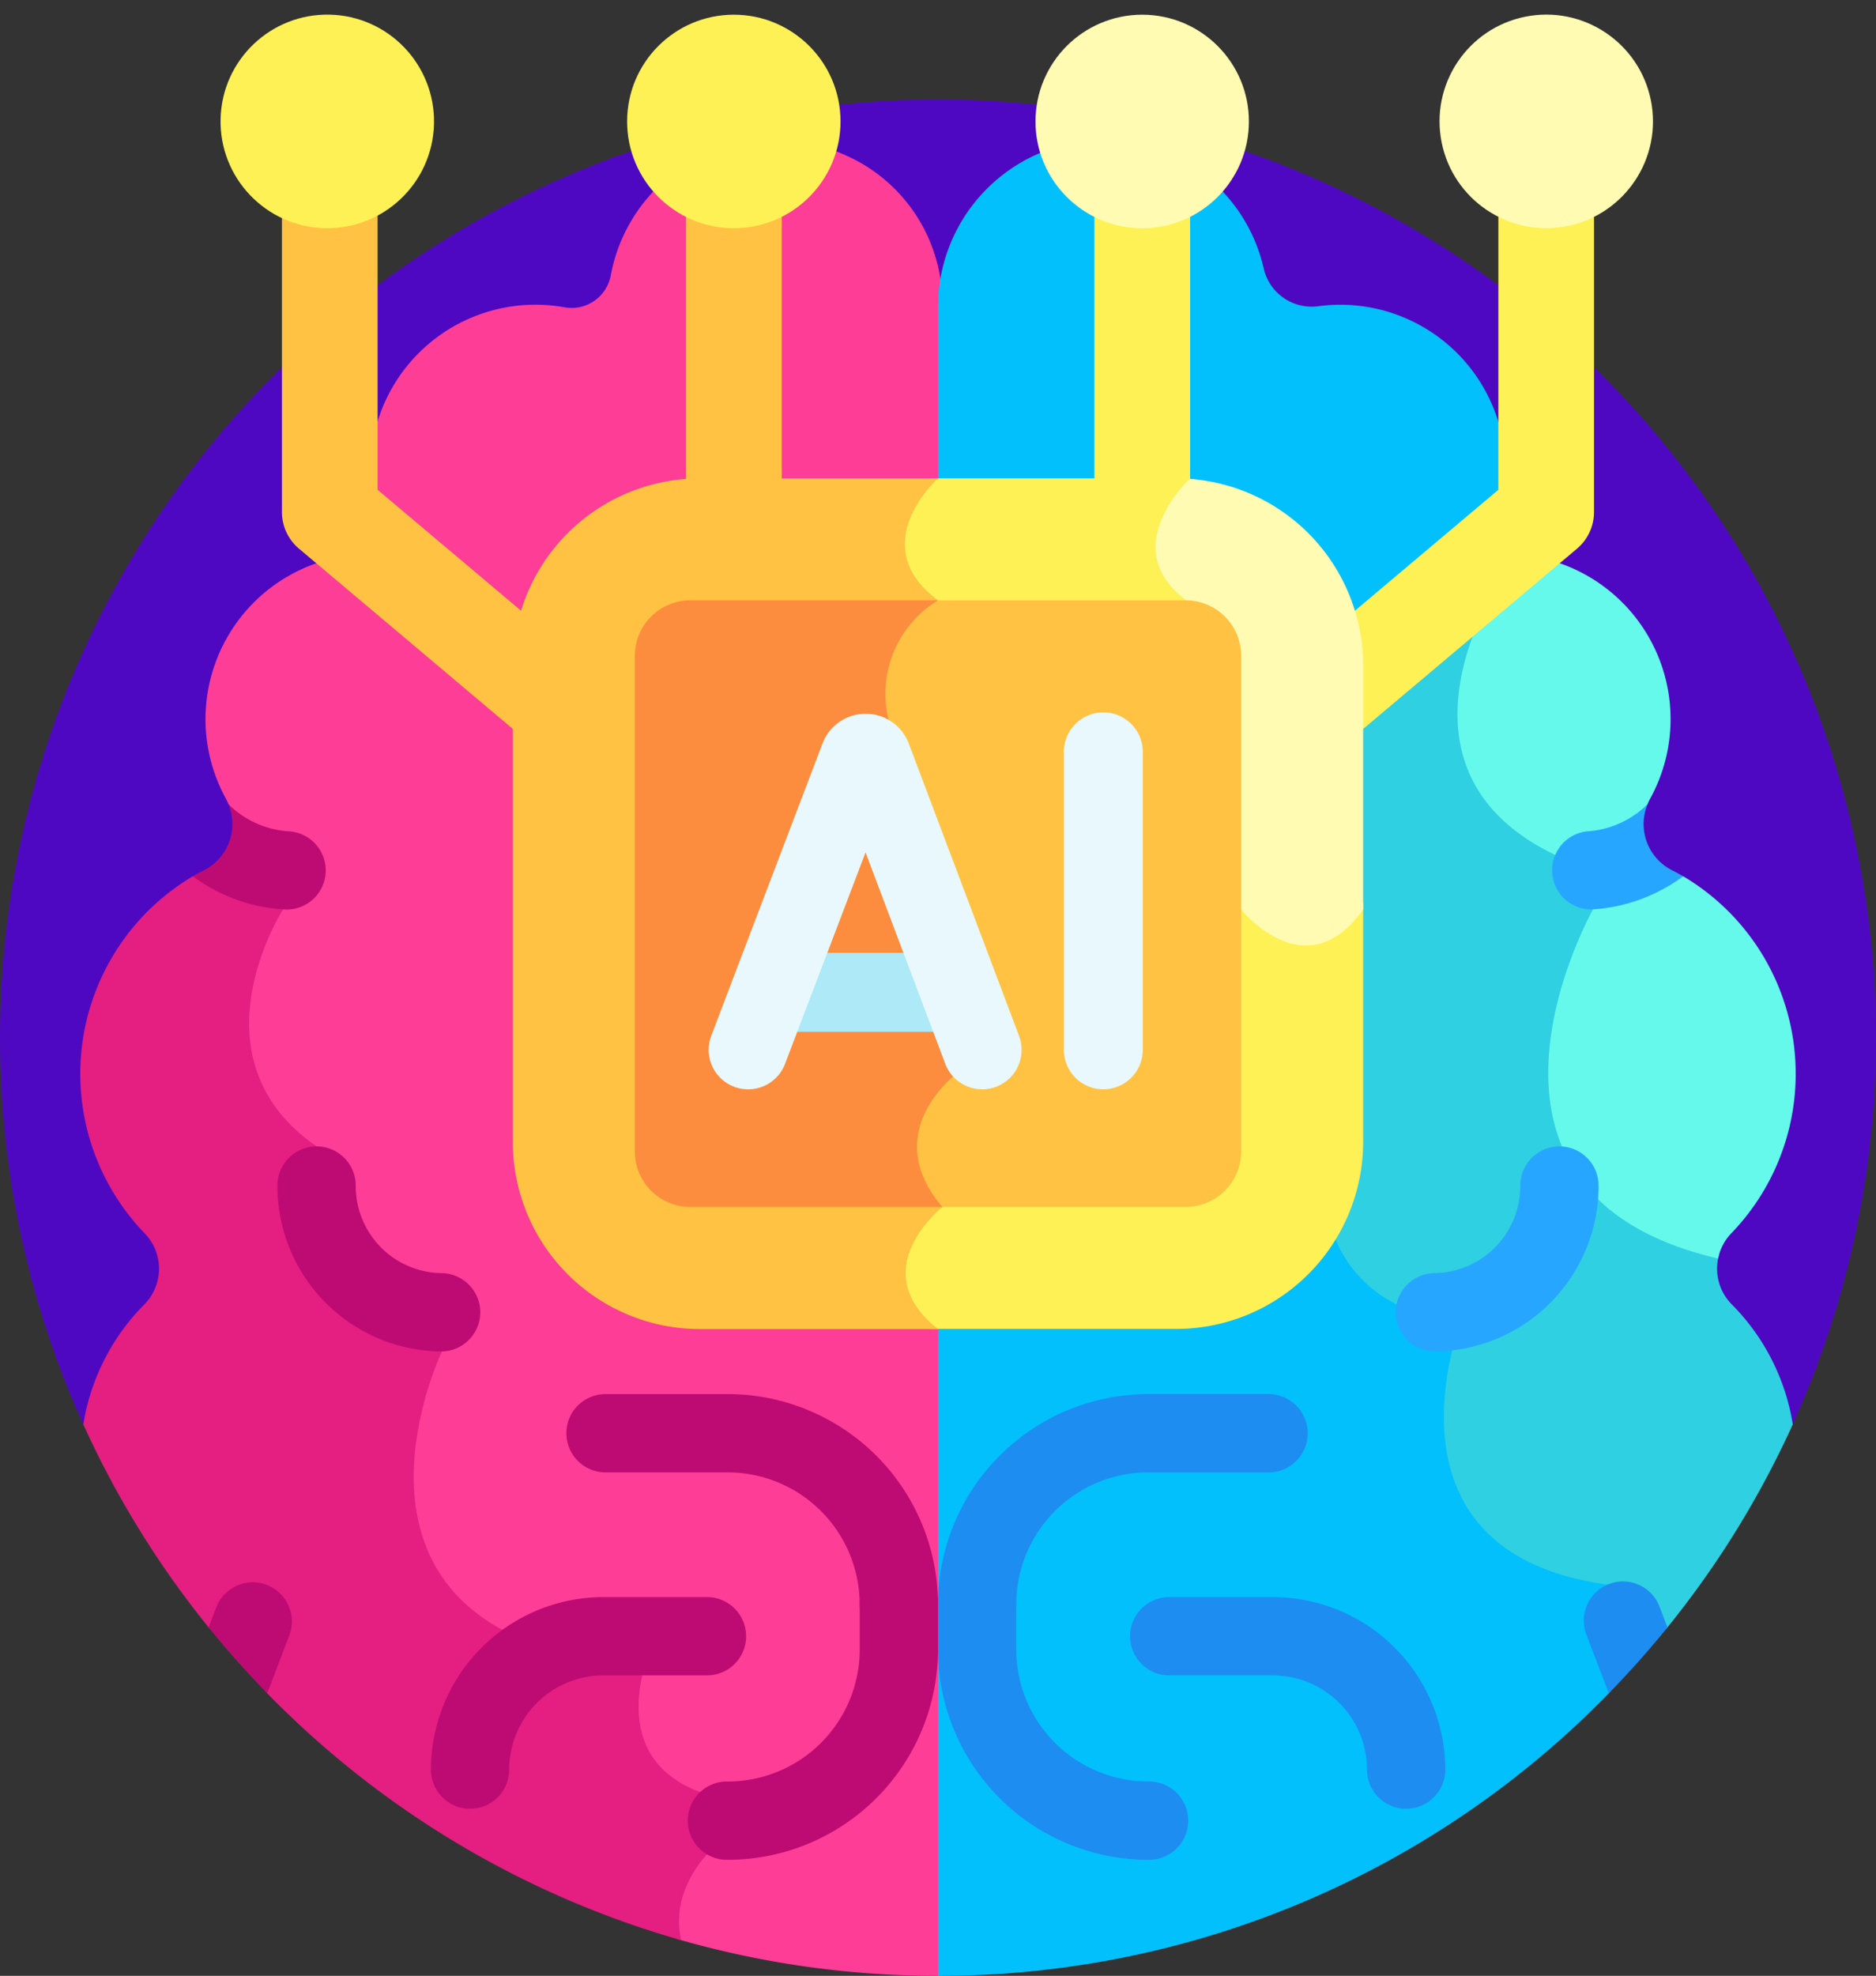 <svg id="inteligencia-artificial_2_" data-name="inteligencia-artificial (2)" xmlns="http://www.w3.org/2000/svg" width="83.211" height="87.598" viewBox="0 0 83.211 87.598">
  <rect x="0" y="0" width="83.211" height="87.598" fill="#333333" stroke="none"/>
  <path id="Trazado_877722" data-name="Trazado 877722" d="M90.519,80.754a41.605,41.605,0,1,0-75.831,0H90.519Z" transform="translate(-10.998 -17.608)" fill="#4f08c2"/>
  <path id="Trazado_877723" data-name="Trazado 877723" d="M96.987,39.958a7.192,7.192,0,0,0-4.451-6.674,7.375,7.375,0,0,0-10.253,5.38,1.765,1.765,0,0,1-2.052,1.428,7.324,7.324,0,0,0-8.418,8.9,1.767,1.767,0,0,1-1.449,2.152A7.317,7.317,0,0,0,65.2,61.859a2.423,2.423,0,0,1,.12.256s1.781,2.363-1.089,3.1l2.791,31.518,18.2,15.7a41.628,41.628,0,0,0,11.772,1.632l3.519-33.845Z" transform="translate(-55.189 -26.468)" fill="#fe3d97"/>
  <path id="Trazado_877724" data-name="Trazado 877724" d="M57.334,257.847H51.984c-8.661-3.273-4-12.947-4-12.947-6.19-2.29-5.56-9.09-5.56-9.09-5.713-3.942-1.49-10.506-1.49-10.506l-3.113-1.694a4.85,4.85,0,0,1-.891.226,10.18,10.18,0,0,0-2.159,15.8,2.253,2.253,0,0,1,.005,3.187,9.715,9.715,0,0,0-2.7,5.313,41.611,41.611,0,0,0,5.623,9.08l1.786-.272.687,3.05A41.585,41.585,0,0,0,58.591,271c-.585-2.734,1.885-4.489,1.885-4.489v-1.783C54.617,263.5,57.334,257.847,57.334,257.847Z" transform="translate(-28.38 -184.985)" fill="#e51e82"/>
  <path id="Trazado_877725" data-name="Trazado 877725" d="M360.9,174.489a2.245,2.245,0,0,1-.57-2.2L357.7,159.592,352.143,141.3l-9.418,6.153-2.783,36.13,18.037,5.3a41.618,41.618,0,0,0,5.623-9.08A9.714,9.714,0,0,0,360.9,174.489Z" transform="translate(-284.082 -116.655)" fill="#2fd0e2"/>
  <path id="Trazado_877726" data-name="Trazado 877726" d="M401.694,155.158s-1.669.477-2.037-.754a3.244,3.244,0,0,1,.458-2.449,2.435,2.435,0,0,1,.12-.256,7.317,7.317,0,0,0-4.849-10.655,2.166,2.166,0,0,1-.464-.16l-1.5,1.435s-5.844,8.944,3.876,12.425l.394,1.883s-7.1,12.544,5.547,15.476a2.276,2.276,0,0,1,.616-1.149A10.18,10.18,0,0,0,401.694,155.158Z" transform="translate(-327.032 -116.308)" fill="#64f9ea"/>
  <path id="Trazado_877727" data-name="Trazado 877727" d="M285.775,96.732c-10.755-1.427-6.51-11.875-6.51-11.875a5.616,5.616,0,0,1-6.057-5.411v-22.1l8.238-7c-.346-.478,1.089-1.214,1.2-1.836.08-.433-1.471-.757-1.471-1.214a7.329,7.329,0,0,0-8.319-7.251,2.184,2.184,0,0,1-2.416-1.707,7.319,7.319,0,0,0-7.256-5.669A7.411,7.411,0,0,0,256,40.129v73.936a41.479,41.479,0,0,0,29.82-12.594l.546-3.549Z" transform="translate(-214.395 -26.467)" fill="#02c0fc"/>
  <path id="Trazado_877728" data-name="Trazado 877728" d="M367.38,38.5l-2.123,2.085v12.44l-6.572,5.538-1.02,3.4L359,63.846l9.744-8.21a2.123,2.123,0,0,0,.755-1.623V40.585Z" transform="translate(-298.796 -31.31)" fill="#fef156"/>
  <path id="Trazado_877729" data-name="Trazado 877729" d="M299.2,41l-2.363,1.66V54.848l1.769,1.9,2.476-1.878V42.66Z" transform="translate(-248.293 -33.386)" fill="#fef156"/>
  <path id="Trazado_877730" data-name="Trazado 877730" d="M191.37,41l-1.2,1.66V54.873l2.646,1.2,1.6-1.223V42.66Z" transform="translate(-159.741 -33.386)" fill="#ffc242"/>
  <path id="Trazado_877731" data-name="Trazado 877731" d="M95.447,60.638,88.875,55.1V42.6L86.532,41l-1.9,1.718V56.087a2.123,2.123,0,0,0,.755,1.623l9.744,8.21,1.565-2.165Z" transform="translate(-72.126 -33.386)" fill="#ffc242"/>
  <g id="Grupo_1102094" data-name="Grupo 1102094" transform="translate(12.307 50.825)">
    <path id="Trazado_877732" data-name="Trazado 877732" d="M90.767,304.546a1.736,1.736,0,0,0,.009-3.471,3.858,3.858,0,0,1-3.833-3.874,1.736,1.736,0,0,0-1.727-1.745h-.01a1.736,1.736,0,0,0-1.736,1.727,7.333,7.333,0,0,0,7.286,7.364h.01Z" transform="translate(-83.471 -295.456)" fill="#be0b73"/>
  </g>
  <g id="Grupo_1102097" data-name="Grupo 1102097" transform="translate(25.164 61.806)">
    <g id="Grupo_1102095" data-name="Grupo 1102095">
      <path id="Trazado_877733" data-name="Trazado 877733" d="M173.888,371.173a1.736,1.736,0,0,0,1.736-1.736,9.332,9.332,0,0,0-9.321-9.321h-5.384a1.736,1.736,0,1,0,0,3.471H166.3a5.857,5.857,0,0,1,5.85,5.85A1.736,1.736,0,0,0,173.888,371.173Z" transform="translate(-159.183 -360.116)" fill="#be0b73"/>
    </g>
    <g id="Grupo_1102096" data-name="Grupo 1102096" transform="translate(5.384 7.586)">
      <path id="Trazado_877734" data-name="Trazado 877734" d="M192.625,417.846a9.332,9.332,0,0,0,9.321-9.321v-2a1.736,1.736,0,1,0-3.471,0v2a5.857,5.857,0,0,1-5.85,5.85,1.736,1.736,0,1,0,0,3.471Z" transform="translate(-190.889 -404.785)" fill="#be0b73"/>
    </g>
  </g>
  <g id="Grupo_1102098" data-name="Grupo 1102098" transform="translate(19.109 70.805)">
    <path id="Trazado_877735" data-name="Trazado 877735" d="M125.26,422.5A1.736,1.736,0,0,0,127,420.764a4.183,4.183,0,0,1,4.179-4.178h4.553a1.736,1.736,0,1,0,0-3.471h-4.553a7.659,7.659,0,0,0-7.65,7.65A1.736,1.736,0,0,0,125.26,422.5Z" transform="translate(-123.524 -413.114)" fill="#be0b73"/>
  </g>
  <path id="Trazado_877736" data-name="Trazado 877736" d="M68.057,409.367a1.736,1.736,0,0,0-2.241,1l-.338.884q1.231,1.521,2.6,2.921l.981-2.565A1.736,1.736,0,0,0,68.057,409.367Z" transform="translate(-56.226 -339.102)" fill="#be0b73"/>
  <g id="Grupo_1102099" data-name="Grupo 1102099" transform="translate(61.873 50.825)">
    <path id="Trazado_877737" data-name="Trazado 877737" d="M377.083,304.546a1.736,1.736,0,0,1-.009-3.471,3.858,3.858,0,0,0,3.833-3.874,1.736,1.736,0,0,1,1.727-1.745h.01a1.736,1.736,0,0,1,1.736,1.727,7.333,7.333,0,0,1-7.286,7.364Z" transform="translate(-375.348 -295.456)" fill="#27a6ff"/>
  </g>
  <g id="Grupo_1102102" data-name="Grupo 1102102" transform="translate(41.605 61.806)">
    <g id="Grupo_1102100" data-name="Grupo 1102100">
      <path id="Trazado_877738" data-name="Trazado 877738" d="M257.736,371.173A1.736,1.736,0,0,1,256,369.437a9.332,9.332,0,0,1,9.321-9.321h5.384a1.736,1.736,0,0,1,0,3.471h-5.384a5.857,5.857,0,0,0-5.85,5.85A1.736,1.736,0,0,1,257.736,371.173Z" transform="translate(-256 -360.116)" fill="#1d8df2"/>
    </g>
    <g id="Grupo_1102101" data-name="Grupo 1102101" transform="translate(0 7.586)">
      <path id="Trazado_877739" data-name="Trazado 877739" d="M265.321,417.846A9.332,9.332,0,0,1,256,408.524v-2a1.736,1.736,0,1,1,3.471,0v2a5.857,5.857,0,0,0,5.85,5.85,1.736,1.736,0,1,1,0,3.471Z" transform="translate(-256 -404.785)" fill="#1d8df2"/>
    </g>
  </g>
  <g id="Grupo_1102103" data-name="Grupo 1102103" transform="translate(50.163 70.805)">
    <path id="Trazado_877740" data-name="Trazado 877740" d="M318.6,422.5a1.736,1.736,0,0,1-1.736-1.736,4.183,4.183,0,0,0-4.178-4.178h-4.553a1.736,1.736,0,1,1,0-3.471h4.553a7.659,7.659,0,0,1,7.65,7.65A1.736,1.736,0,0,1,318.6,422.5Z" transform="translate(-306.393 -413.114)" fill="#1d8df2"/>
  </g>
  <path id="Trazado_877741" data-name="Trazado 877741" d="M421.517,209.006a2.292,2.292,0,0,1-1.072-2.93,4.16,4.16,0,0,1-2.661,1.208,1.736,1.736,0,0,0,.236,3.463,7.6,7.6,0,0,0,4-1.468C421.859,209.184,421.69,209.093,421.517,209.006Z" transform="translate(-347.362 -170.429)" fill="#27a6ff"/>
  <path id="Trazado_877742" data-name="Trazado 877742" d="M61.845,209.006a2.292,2.292,0,0,0,1.072-2.93,4.16,4.16,0,0,0,2.661,1.208,1.736,1.736,0,1,1-.236,3.463,7.6,7.6,0,0,1-4-1.468C61.5,209.184,61.672,209.093,61.845,209.006Z" transform="translate(-52.789 -170.429)" fill="#be0b73"/>
  <path id="Trazado_877743" data-name="Trazado 877743" d="M428.119,410.368a1.736,1.736,0,1,0-3.242,1.24l.981,2.565q1.367-1.4,2.6-2.921Z" transform="translate(-354.497 -339.102)" fill="#1d8df2"/>
  <path id="Trazado_877744" data-name="Trazado 877744" d="M250.442,128.043l-4.23-6.96c-.254-.024-.51-.037-.77-.037h-10.92l-3.984,2.7v34.01l3.984,1h10.92a8.3,8.3,0,0,0,8.278-8.277V139.9Z" transform="translate(-193.256 -99.838)" fill="#fef156"/>
  <path id="Trazado_877745" data-name="Trazado 877745" d="M314.343,121.178c-.28.27-3.151,3.161-.139,5.387l2.43,13.706s2.87,3.585,5.41,0V129.433a8.3,8.3,0,0,0-7.7-8.255Z" transform="translate(-261.581 -99.948)" fill="#fffbb3"/>
  <path id="Trazado_877746" data-name="Trazado 877746" d="M163.811,121.046h-10.58a8.3,8.3,0,0,0-8.278,8.278v21.16a8.3,8.3,0,0,0,8.278,8.278h10.58c-3.333-2.63.193-5.41.193-5.41-2.921-3.434.784-6.034.784-6.034s-1.486-11.081-2.972-14.944a4.846,4.846,0,0,1,2-5.918C160.5,124,163.811,121.046,163.811,121.046Z" transform="translate(-122.206 -99.838)" fill="#ffc242"/>
  <path id="Trazado_877747" data-name="Trazado 877747" d="M245.878,152.9H234.521l-3.984,1.367v24.8l4.177.727h11.164a2.463,2.463,0,0,0,2.43-2.43V155.333A2.463,2.463,0,0,0,245.878,152.9Z" transform="translate(-193.256 -126.285)" fill="#ffc242"/>
  <path id="Trazado_877748" data-name="Trazado 877748" d="M190.259,152.9H179.241a2.463,2.463,0,0,0-2.43,2.43v22.035a2.463,2.463,0,0,0,2.43,2.43h11.21c-2.921-3.434.784-6.034.784-6.034s-1.486-11.081-2.972-14.943A4.846,4.846,0,0,1,190.259,152.9Z" transform="translate(-148.653 -126.285)" fill="#fd8d3e"/>
  <ellipse id="Elipse_11629" data-name="Elipse 11629" cx="4.733" cy="4.733" rx="4.733" ry="4.733" transform="matrix(0.023, -1, 1, 0.023, 9.675, 10.007)" fill="#fef156"/>
  <ellipse id="Elipse_11630" data-name="Elipse 11630" cx="4.733" cy="4.733" rx="4.733" ry="4.733" transform="translate(27.816 0.652)" fill="#fef156"/>
  <ellipse id="Elipse_11631" data-name="Elipse 11631" cx="4.733" cy="4.733" rx="4.733" ry="4.733" transform="translate(45.93 0.652)" fill="#fffbb3"/>
  <ellipse id="Elipse_11632" data-name="Elipse 11632" cx="4.733" cy="4.733" rx="4.733" ry="4.733" transform="matrix(0.989, -0.148, 0.148, 0.989, 63.204, 1.401)" fill="#fffbb3"/>
  <g id="Grupo_1102104" data-name="Grupo 1102104" transform="translate(32.974 42.242)">
    <path id="Trazado_877749" data-name="Trazado 877749" d="M214.246,248.416H206.92a1.751,1.751,0,0,1,0-3.5h7.327a1.751,1.751,0,0,1,0,3.5Z" transform="translate(-205.169 -244.914)" fill="#ade9f7"/>
  </g>
  <g id="Grupo_1102105" data-name="Grupo 1102105" transform="translate(31.433 31.643)">
    <path id="Trazado_877750" data-name="Trazado 877750" d="M208.232,199.148a1.751,1.751,0,0,1-1.638-1.133l-3.536-9.37-3.571,9.375a1.751,1.751,0,0,1-3.273-1.246l4.937-12.963.016-.04a2.042,2.042,0,0,1,1.894-1.273h0a2.042,2.042,0,0,1,1.895,1.27c.006.016.013.032.019.048l4.892,12.964a1.752,1.752,0,0,1-1.638,2.37Z" transform="translate(-196.099 -182.497)" fill="#e8f8fc"/>
  </g>
  <g id="Grupo_1102106" data-name="Grupo 1102106" transform="translate(47.189 31.643)">
    <path id="Trazado_877751" data-name="Trazado 877751" d="M290.63,199.148a1.751,1.751,0,0,1-1.751-1.751V184.248a1.751,1.751,0,1,1,3.5,0V197.4A1.751,1.751,0,0,1,290.63,199.148Z" transform="translate(-288.879 -182.497)" fill="#e8f8fc"/>
  </g>
</svg>
